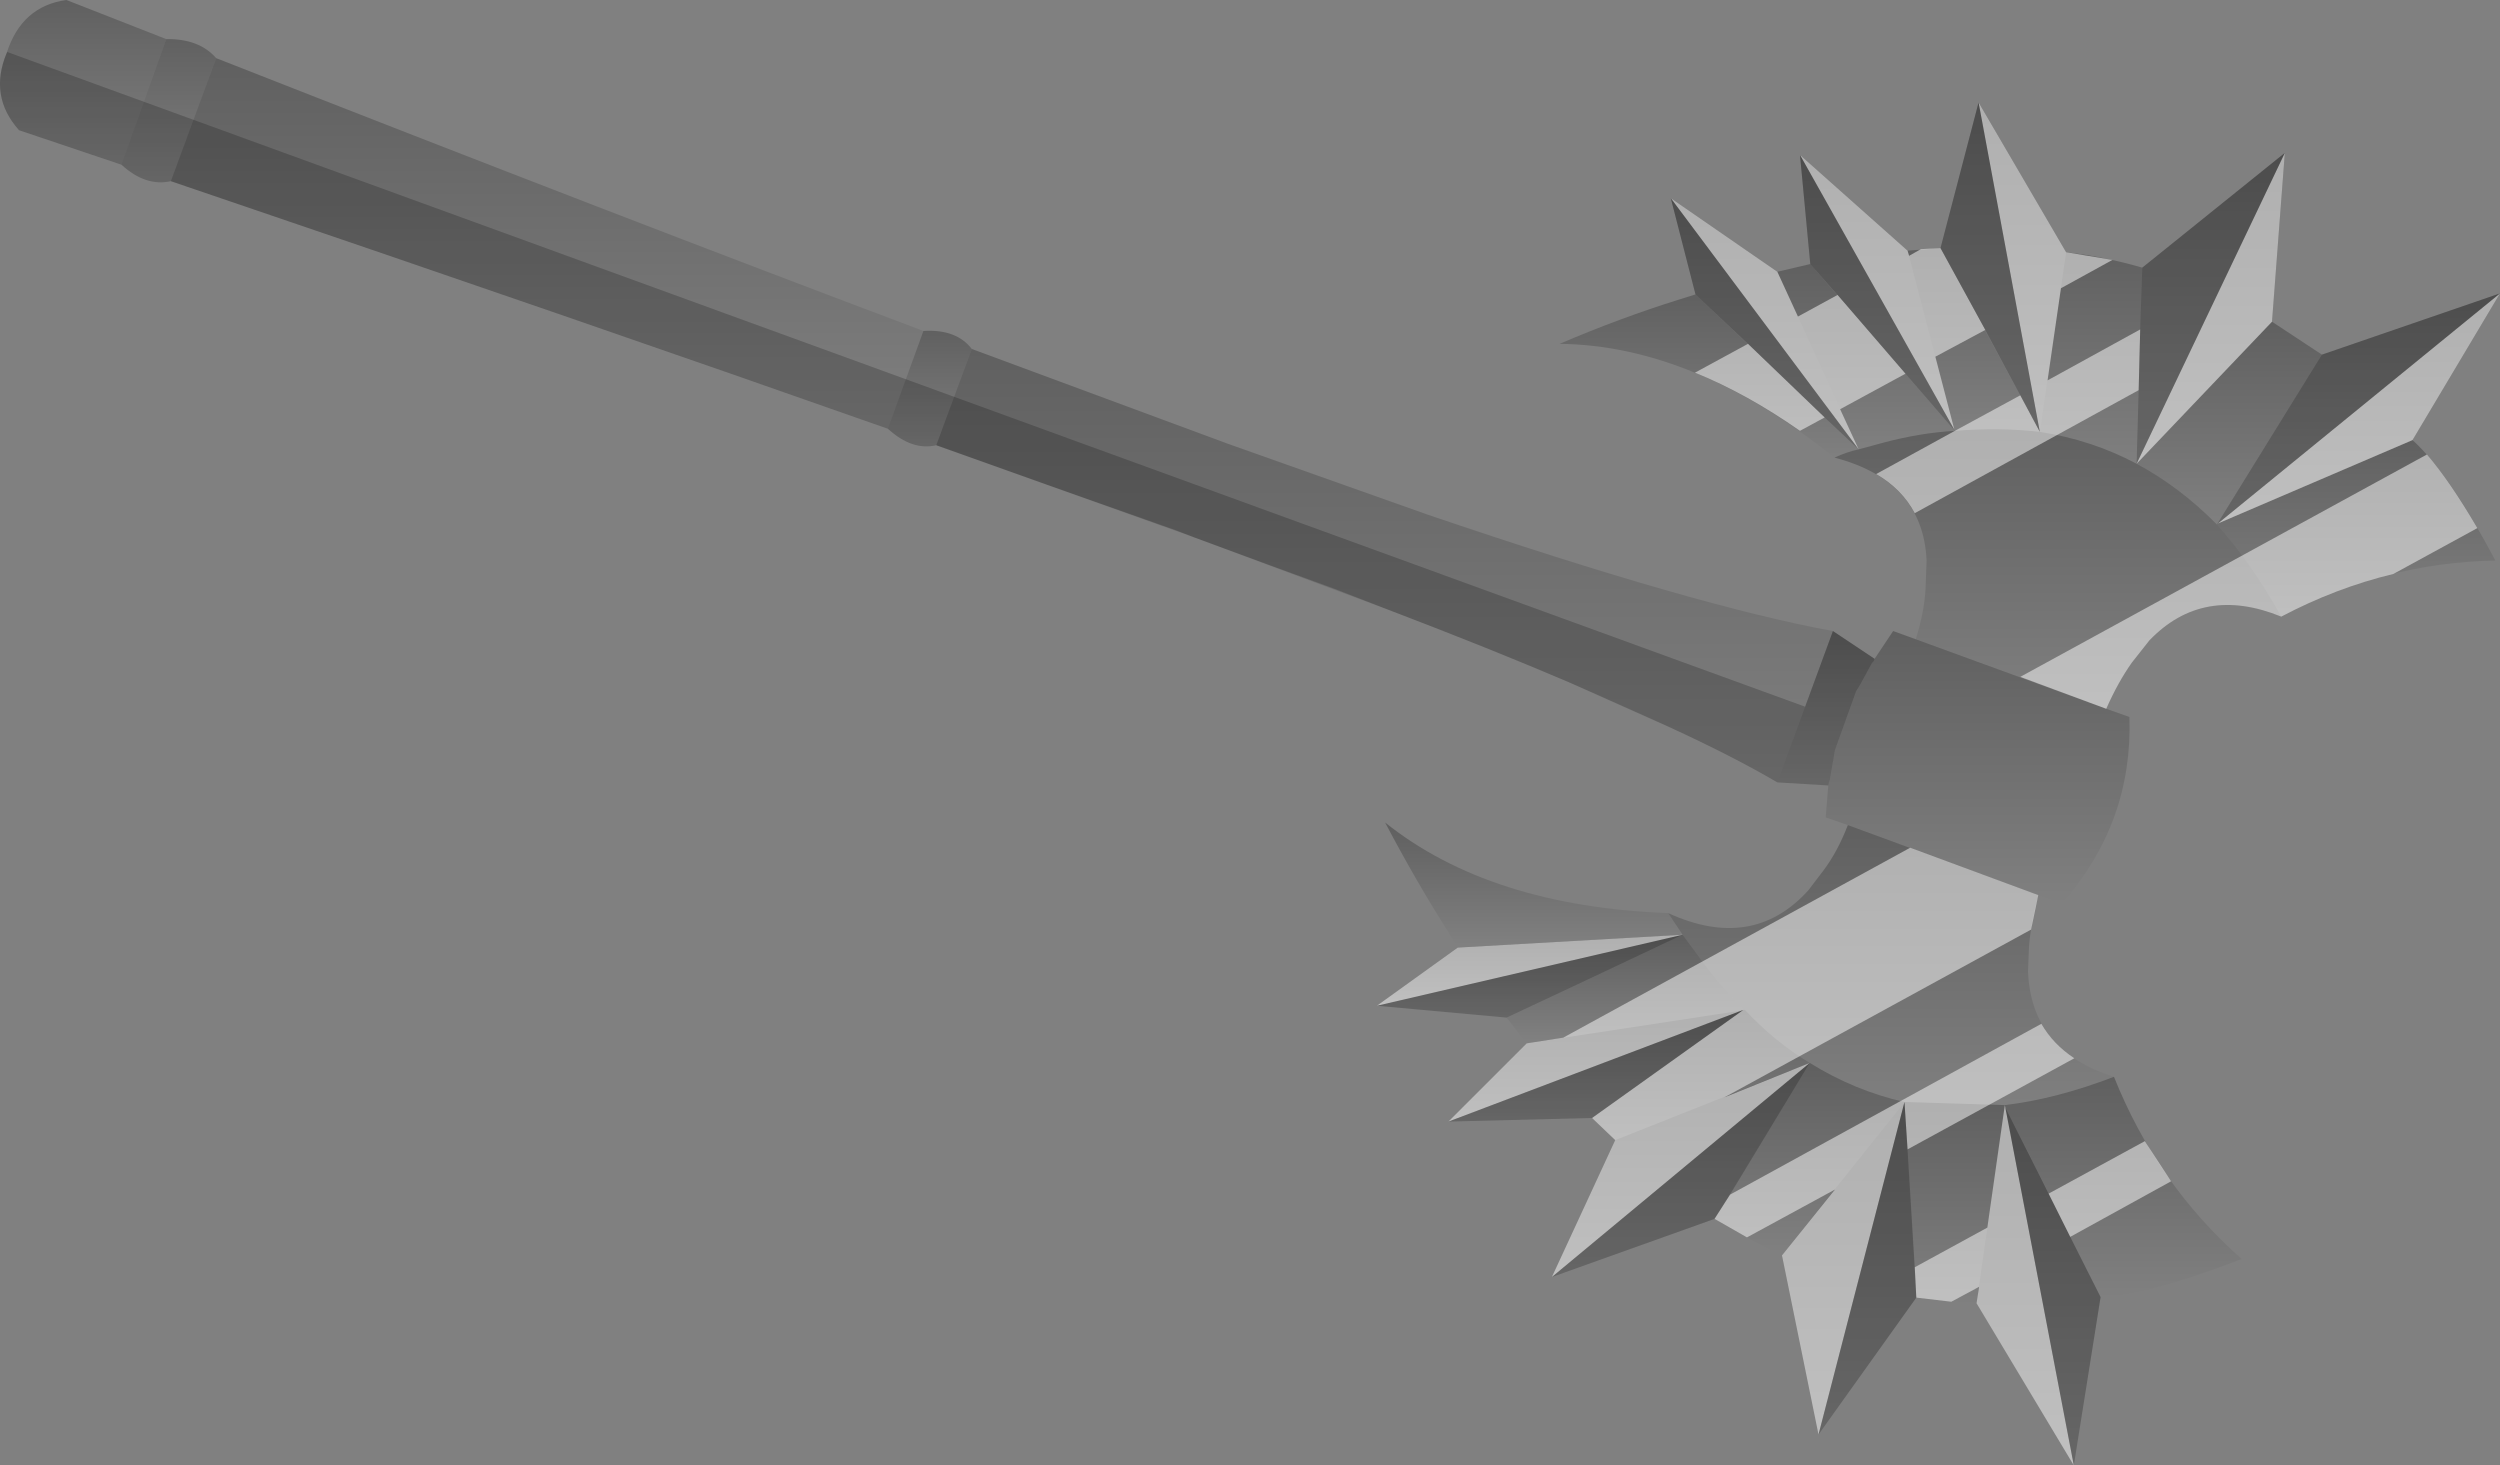 <?xml version="1.0" encoding="UTF-8" standalone="no"?>
<svg xmlns:xlink="http://www.w3.org/1999/xlink" height="142.35px" width="242.85px" xmlns="http://www.w3.org/2000/svg">
  <rect width="100%" height="100%" fill="#808080" stroke="none"/>
  <g transform="matrix(1.0, 0.0, 0.0, 1.0, 143.0, -41.55)">
    <path d="M99.85 70.05 L91.35 84.3 72.45 92.4 99.85 70.05" fill="url(#gradient0)" fill-rule="evenodd" stroke="none"/>
    <path d="M82.55 76.0 L99.85 70.05 72.45 92.4 72.35 92.5 82.55 76.0" fill="url(#gradient1)" fill-rule="evenodd" stroke="none"/>
    <path d="M91.35 84.3 Q94.9 87.5 99.4 96.0 88.5 96.2 78.6 101.45 75.75 96.3 72.35 92.5 L72.45 92.4 91.35 84.3" fill="url(#gradient2)" fill-rule="evenodd" stroke="none"/>
    <path d="M29.65 67.95 L32.85 67.2 46.9 83.4 Q43.5 83.6 39.95 84.55 L37.55 85.2 29.65 67.95" fill="url(#gradient3)" fill-rule="evenodd" stroke="none"/>
    <path d="M32.85 67.2 L31.85 56.6 46.85 83.3 46.9 83.4 32.85 67.2" fill="url(#gradient4)" fill-rule="evenodd" stroke="none"/>
    <path d="M78.6 101.45 Q71.0 98.35 65.8 103.75 L64.1 105.9 Q62.75 107.8 61.6 110.4 L43.1 103.65 Q43.95 100.9 44.05 98.7 L44.15 96.0 Q43.8 88.25 35.2 86.0 36.4 85.45 37.55 85.2 L39.95 84.55 Q43.5 83.6 46.9 83.4 51.25 83.05 55.15 83.5 60.25 84.3 64.55 86.6 68.75 88.85 72.35 92.5 75.75 96.3 78.6 101.45" fill="url(#gradient5)" fill-rule="evenodd" stroke="none"/>
    <path d="M35.2 86.0 Q21.6 75.1 8.5 74.95 14.35 72.45 20.1 70.65 L21.7 70.15 37.55 85.2 Q36.4 85.45 35.2 86.0" fill="url(#gradient6)" fill-rule="evenodd" stroke="none"/>
    <path d="M21.7 70.15 L19.3 60.8 29.65 67.95 37.55 85.2 21.7 70.15" fill="url(#gradient7)" fill-rule="evenodd" stroke="none"/>
    <path d="M65.1 67.55 L78.95 56.4 77.7 72.8 64.55 86.6 65.1 67.55" fill="url(#gradient8)" fill-rule="evenodd" stroke="none"/>
    <path d="M49.2 51.5 L57.7 66.05 55.15 83.5 49.2 51.5" fill="url(#gradient9)" fill-rule="evenodd" stroke="none"/>
    <path d="M45.5 65.65 L49.2 51.5 55.15 83.5 45.5 65.65" fill="url(#gradient10)" fill-rule="evenodd" stroke="none"/>
    <path d="M42.3 65.9 L45.5 65.65 55.15 83.5 Q51.25 83.05 46.9 83.4 L46.85 83.3 42.3 65.9" fill="url(#gradient11)" fill-rule="evenodd" stroke="none"/>
    <path d="M77.7 72.8 L82.55 76.0 72.35 92.5 Q68.75 88.85 64.55 86.6 L77.7 72.8" fill="url(#gradient12)" fill-rule="evenodd" stroke="none"/>
    <path d="M57.7 66.05 Q61.5 66.5 65.1 67.55 L64.55 86.6 Q60.25 84.3 55.15 83.5 L57.7 66.05" fill="url(#gradient13)" fill-rule="evenodd" stroke="none"/>
    <path d="M31.85 56.6 L42.3 65.9 46.85 83.3 31.85 56.6" fill="url(#gradient14)" fill-rule="evenodd" stroke="none"/>
    <path d="M61.6 110.4 L63.85 111.2 Q64.2 121.45 57.3 129.3 L55.0 128.5 36.5 121.7 34.35 120.95 34.6 117.85 34.65 117.6 34.75 117.3 35.25 114.4 37.3 108.7 37.7 108.05 38.85 105.95 39.0 105.8 39.1 105.55 40.9 102.85 43.1 103.65 61.6 110.4" fill="url(#gradient15)" fill-rule="evenodd" stroke="none"/>
    <path d="M55.0 128.5 Q54.3 131.1 54.1 133.45 L54.0 135.9 Q54.3 143.65 62.35 146.15 56.75 148.3 51.75 148.9 L42.0 148.6 Q37.15 147.5 32.8 144.8 29.45 142.8 26.5 139.65 24.0 137.3 21.85 134.25 L20.45 132.35 19.05 130.25 Q27.25 134.0 32.65 128.05 L34.1 126.15 Q35.5 124.3 36.5 121.7 L55.0 128.5" fill="url(#gradient16)" fill-rule="evenodd" stroke="none"/>
    <path d="M34.6 117.85 L29.65 117.55 35.05 102.85 39.1 105.55 39.0 105.8 38.85 105.95 37.7 108.05 37.3 108.7 35.25 114.4 34.75 117.3 34.65 117.6 34.6 117.85" fill="url(#gradient17)" fill-rule="evenodd" stroke="none"/>
    <path d="M29.65 117.55 Q18.05 110.85 -7.7 100.95 L-27.0 93.75 -52.05 84.8 -48.6 75.45 -23.75 84.65 -4.3 91.55 Q21.85 100.45 35.05 102.85 L29.65 117.55" fill="url(#gradient18)" fill-rule="evenodd" stroke="none"/>
    <path d="M5.3 142.9 L3.35 140.4 Q11.9 136.4 20.45 132.35 L21.85 134.25 Q24.0 137.3 26.5 139.65 L26.35 139.65 26.25 139.7 5.3 142.9" fill="url(#gradient19)" fill-rule="evenodd" stroke="none"/>
    <path d="M11.65 150.15 L-2.3 150.5 26.25 139.7 26.35 139.65 26.3 139.7 11.65 150.15" fill="url(#gradient20)" fill-rule="evenodd" stroke="none"/>
    <path d="M13.9 152.3 L11.65 150.15 26.3 139.7 26.35 139.65 26.5 139.65 Q29.45 142.8 32.8 144.8 L13.9 152.3" fill="url(#gradient21)" fill-rule="evenodd" stroke="none"/>
    <path d="M-1.4 133.6 L-2.3 132.1 Q-5.45 127.15 -8.45 121.45 1.75 129.6 19.05 130.25 L20.45 132.35 -1.4 133.6" fill="url(#gradient22)" fill-rule="evenodd" stroke="none"/>
    <path d="M-2.3 150.5 L5.3 142.9 26.25 139.7 -2.3 150.5" fill="url(#gradient23)" fill-rule="evenodd" stroke="none"/>
    <path d="M3.35 140.4 L-9.25 139.25 20.45 132.35 Q11.9 136.4 3.35 140.4" fill="url(#gradient24)" fill-rule="evenodd" stroke="none"/>
    <path d="M30.1 163.5 Q26.75 161.9 23.55 159.95 L32.8 144.8 Q37.15 147.5 42.0 148.6 L30.1 163.5" fill="url(#gradient25)" fill-rule="evenodd" stroke="none"/>
    <path d="M33.65 180.9 L30.1 163.5 42.0 148.6 33.65 180.9" fill="url(#gradient26)" fill-rule="evenodd" stroke="none"/>
    <path d="M23.55 159.95 L7.75 165.6 13.9 152.3 32.8 144.8 23.55 159.95" fill="url(#gradient27)" fill-rule="evenodd" stroke="none"/>
    <path d="M62.35 146.15 Q66.5 156.55 74.75 163.85 65.8 167.3 61.05 167.55 L51.8 149.15 51.75 148.9 Q56.75 148.3 62.35 146.15" fill="url(#gradient28)" fill-rule="evenodd" stroke="none"/>
    <path d="M49.0 168.15 L43.15 167.6 42.0 148.6 51.75 148.9 49.0 168.15" fill="url(#gradient29)" fill-rule="evenodd" stroke="none"/>
    <path d="M43.15 167.6 L33.65 180.9 42.0 148.6 43.15 167.6" fill="url(#gradient30)" fill-rule="evenodd" stroke="none"/>
    <path d="M58.45 183.9 L49.0 168.15 51.75 148.9 51.8 149.15 58.45 183.9" fill="url(#gradient31)" fill-rule="evenodd" stroke="none"/>
    <path d="M61.05 167.55 L58.45 183.9 51.8 149.15 61.05 167.55" fill="url(#gradient32)" fill-rule="evenodd" stroke="none"/>
    <path d="M-52.05 84.8 Q-54.4 85.35 -56.75 83.2 L-53.3 73.7 Q-50.1 73.5 -48.6 75.45 L-52.05 84.8" fill="url(#gradient33)" fill-rule="evenodd" stroke="none"/>
    <path d="M-56.75 83.2 Q-86.25 72.8 -126.4 59.15 L-122.0 47.2 Q-82.55 62.7 -53.3 73.7 L-56.75 83.2" fill="url(#gradient34)" fill-rule="evenodd" stroke="none"/>
    <path d="M-126.4 59.15 Q-128.85 59.7 -131.2 57.55 L-126.85 45.35 Q-123.65 45.3 -122.0 47.2 L-126.4 59.15" fill="url(#gradient35)" fill-rule="evenodd" stroke="none"/>
    <path d="M-131.2 57.55 L-141.15 54.2 Q-144.1 50.9 -142.35 46.7 -140.9 42.15 -136.55 41.55 L-126.85 45.35 -131.2 57.55" fill="url(#gradient36)" fill-rule="evenodd" stroke="none"/>
    <path d="M-9.25 139.25 L-1.4 133.6 20.45 132.35 -9.25 139.25" fill="url(#gradient37)" fill-rule="evenodd" stroke="none"/>
    <path d="M97.65 92.85 L89.5 97.3 Q83.9 98.65 78.6 101.45 71.0 98.35 65.8 103.75 L64.1 105.9 Q62.75 107.8 61.6 110.4 L53.25 107.3 92.75 85.7 Q95.0 88.3 97.65 92.85 M99.85 70.05 L91.35 84.3 72.45 92.4 99.85 70.05 M19.3 60.8 L29.65 67.95 31.65 72.3 35.5 70.2 42.1 77.85 35.75 81.3 37.55 85.2 19.3 60.8 M31.85 56.6 L42.3 65.9 42.45 66.4 43.6 65.75 45.5 65.65 49.85 73.6 45.0 76.2 46.85 83.3 31.85 56.6 M49.2 51.5 L57.7 66.05 62.2 66.8 57.2 69.55 55.9 78.5 64.9 73.55 64.75 79.45 43.0 91.4 Q41.75 89.05 39.25 87.6 L46.9 83.4 53.25 79.95 55.15 83.5 49.2 51.5 M78.95 56.4 L77.7 72.8 64.55 86.6 78.95 56.4 M34.25 82.1 L31.85 83.4 Q26.7 79.8 21.65 77.75 L26.8 74.95 34.25 82.1 M25.05 157.6 L55.3 141.0 Q56.45 143.0 58.5 144.35 L42.3 153.2 42.0 148.6 33.65 180.9 30.1 163.5 35.25 157.1 26.7 161.75 23.55 159.95 25.05 157.6 M43.0 164.65 L50.05 160.8 51.75 148.9 51.8 149.15 58.45 183.9 49.0 168.15 49.25 166.55 46.55 168.0 43.15 167.6 43.0 164.65 M56.0 157.5 L65.35 152.4 67.9 156.3 58.1 161.7 56.0 157.5 M7.75 165.6 L13.9 152.3 11.65 150.15 26.35 139.65 -2.3 150.5 5.3 142.9 8.85 142.35 42.55 123.9 55.0 128.5 54.3 131.85 24.5 148.15 32.8 144.8 7.75 165.6 M-9.25 139.25 L-1.4 133.6 20.45 132.35 -9.25 139.25" fill="#ffffff" fill-opacity="0.502" fill-rule="evenodd" stroke="none"/>
    <path d="M72.45 92.4 L72.35 92.5 82.55 76.0 99.85 70.05 72.45 92.4 M35.5 70.2 L32.85 67.2 31.85 56.6 46.85 83.3 46.9 83.4 42.1 77.85 35.5 70.2 M45.5 65.65 L49.2 51.5 55.15 83.5 53.25 79.95 49.85 73.6 45.5 65.65 M64.9 73.55 L65.1 67.55 78.95 56.4 64.55 86.6 64.75 79.45 64.9 73.55 M37.55 85.2 L34.25 82.1 26.8 74.95 21.7 70.15 19.3 60.8 37.55 85.2 M42.3 153.2 L43.0 164.65 43.15 167.6 33.65 180.9 42.0 148.6 42.3 153.2 M51.8 149.15 L56.0 157.5 58.1 161.7 61.05 167.55 58.45 183.9 51.8 149.15 M23.55 159.95 L7.75 165.6 32.8 144.8 25.05 157.6 23.55 159.95 M11.65 150.15 L-2.3 150.5 26.35 139.65 11.65 150.15 M35.05 102.85 L39.1 105.55 39.0 105.8 38.85 105.95 37.7 108.05 37.3 108.7 35.25 114.4 34.75 117.3 34.65 117.6 34.6 117.85 29.65 117.55 Q25.4 115.05 19.2 112.2 L9.35 107.8 Q1.75 104.55 -7.7 100.95 L-13.5 98.7 -19.8 96.4 -27.0 93.75 -28.8 93.05 -41.25 88.65 -52.05 84.8 Q-54.4 85.35 -56.75 83.2 -86.25 72.8 -126.4 59.15 -128.85 59.7 -131.2 57.55 L-141.15 54.2 Q-144.1 50.9 -142.35 46.7 L-142.3 46.6 32.35 110.2 35.05 102.85 M20.45 132.35 Q11.9 136.4 3.35 140.4 L-9.25 139.25 20.45 132.35" fill="#000000" fill-opacity="0.2" fill-rule="evenodd" stroke="none"/>
  </g>
  <defs>
    <linearGradient gradientTransform="matrix(0.0, 0.014, -0.017, 0.0, 86.2, 81.2)" gradientUnits="userSpaceOnUse" id="gradient0" spreadMethod="pad" x1="-819.2" x2="819.2">
      <stop offset="0.0" stop-color="#000000" stop-opacity="0.251"/>
      <stop offset="1.0" stop-color="#000000" stop-opacity="0.0"/>
    </linearGradient>
    <linearGradient gradientTransform="matrix(0.0, 0.014, -0.017, 0.0, 86.1, 81.25)" gradientUnits="userSpaceOnUse" id="gradient1" spreadMethod="pad" x1="-819.2" x2="819.2">
      <stop offset="0.0" stop-color="#000000" stop-opacity="0.251"/>
      <stop offset="1.0" stop-color="#000000" stop-opacity="0.0"/>
    </linearGradient>
    <linearGradient gradientTransform="matrix(0.0, 0.011, -0.017, 0.0, 85.9, 92.85)" gradientUnits="userSpaceOnUse" id="gradient2" spreadMethod="pad" x1="-819.2" x2="819.2">
      <stop offset="0.0" stop-color="#000000" stop-opacity="0.251"/>
      <stop offset="1.0" stop-color="#000000" stop-opacity="0.0"/>
    </linearGradient>
    <linearGradient gradientTransform="matrix(0.0, 0.011, -0.011, 0.0, 38.3, 76.2)" gradientUnits="userSpaceOnUse" id="gradient3" spreadMethod="pad" x1="-819.2" x2="819.2">
      <stop offset="0.0" stop-color="#000000" stop-opacity="0.251"/>
      <stop offset="1.0" stop-color="#000000" stop-opacity="0.0"/>
    </linearGradient>
    <linearGradient gradientTransform="matrix(0.0, 0.016, -0.009, 0.0, 39.4, 70.0)" gradientUnits="userSpaceOnUse" id="gradient4" spreadMethod="pad" x1="-819.2" x2="819.2">
      <stop offset="0.0" stop-color="#000000" stop-opacity="0.251"/>
      <stop offset="1.0" stop-color="#000000" stop-opacity="0.0"/>
    </linearGradient>
    <linearGradient gradientTransform="matrix(0.0, 0.017, -0.026, 0.0, 56.9, 96.8)" gradientUnits="userSpaceOnUse" id="gradient5" spreadMethod="pad" x1="-819.2" x2="819.2">
      <stop offset="0.0" stop-color="#000000" stop-opacity="0.251"/>
      <stop offset="1.0" stop-color="#000000" stop-opacity="0.0"/>
    </linearGradient>
    <linearGradient gradientTransform="matrix(0.0, 0.01, -0.018, 0.0, 23.0, 78.05)" gradientUnits="userSpaceOnUse" id="gradient6" spreadMethod="pad" x1="-819.2" x2="819.2">
      <stop offset="0.0" stop-color="#000000" stop-opacity="0.251"/>
      <stop offset="1.0" stop-color="#000000" stop-opacity="0.0"/>
    </linearGradient>
    <linearGradient gradientTransform="matrix(0.0, 0.015, -0.011, 0.0, 28.45, 73.0)" gradientUnits="userSpaceOnUse" id="gradient7" spreadMethod="pad" x1="-819.2" x2="819.2">
      <stop offset="0.0" stop-color="#000000" stop-opacity="0.251"/>
      <stop offset="1.0" stop-color="#000000" stop-opacity="0.0"/>
    </linearGradient>
    <linearGradient gradientTransform="matrix(0.0, 0.018, -0.009, 0.0, 71.75, 71.5)" gradientUnits="userSpaceOnUse" id="gradient8" spreadMethod="pad" x1="-819.2" x2="819.2">
      <stop offset="0.0" stop-color="#000000" stop-opacity="0.251"/>
      <stop offset="1.0" stop-color="#000000" stop-opacity="0.0"/>
    </linearGradient>
    <linearGradient gradientTransform="matrix(0.0, 0.019, -0.005, 0.0, 53.5, 67.5)" gradientUnits="userSpaceOnUse" id="gradient9" spreadMethod="pad" x1="-819.2" x2="819.2">
      <stop offset="0.0" stop-color="#000000" stop-opacity="0.251"/>
      <stop offset="1.0" stop-color="#000000" stop-opacity="0.0"/>
    </linearGradient>
    <linearGradient gradientTransform="matrix(0.0, 0.019, -0.006, 0.0, 50.35, 67.5)" gradientUnits="userSpaceOnUse" id="gradient10" spreadMethod="pad" x1="-819.2" x2="819.2">
      <stop offset="0.0" stop-color="#000000" stop-opacity="0.251"/>
      <stop offset="1.0" stop-color="#000000" stop-opacity="0.0"/>
    </linearGradient>
    <linearGradient gradientTransform="matrix(0.0, 0.011, -0.008, 0.0, 48.75, 74.55)" gradientUnits="userSpaceOnUse" id="gradient11" spreadMethod="pad" x1="-819.2" x2="819.2">
      <stop offset="0.0" stop-color="#000000" stop-opacity="0.251"/>
      <stop offset="1.0" stop-color="#000000" stop-opacity="0.0"/>
    </linearGradient>
    <linearGradient gradientTransform="matrix(0.0, 0.012, -0.011, 0.0, 73.55, 82.65)" gradientUnits="userSpaceOnUse" id="gradient12" spreadMethod="pad" x1="-819.2" x2="819.2">
      <stop offset="0.0" stop-color="#000000" stop-opacity="0.251"/>
      <stop offset="1.0" stop-color="#000000" stop-opacity="0.0"/>
    </linearGradient>
    <linearGradient gradientTransform="matrix(0.0, 0.013, -0.006, 0.0, 60.15, 76.3)" gradientUnits="userSpaceOnUse" id="gradient13" spreadMethod="pad" x1="-819.2" x2="819.2">
      <stop offset="0.0" stop-color="#000000" stop-opacity="0.251"/>
      <stop offset="1.0" stop-color="#000000" stop-opacity="0.0"/>
    </linearGradient>
    <linearGradient gradientTransform="matrix(0.0, 0.016, -0.009, 0.0, 39.35, 69.9)" gradientUnits="userSpaceOnUse" id="gradient14" spreadMethod="pad" x1="-819.2" x2="819.2">
      <stop offset="0.0" stop-color="#000000" stop-opacity="0.251"/>
      <stop offset="1.0" stop-color="#000000" stop-opacity="0.0"/>
    </linearGradient>
    <linearGradient gradientTransform="matrix(0.0, 0.016, -0.018, 0.0, 49.1, 116.05)" gradientUnits="userSpaceOnUse" id="gradient15" spreadMethod="pad" x1="-819.2" x2="819.2">
      <stop offset="0.0" stop-color="#000000" stop-opacity="0.251"/>
      <stop offset="1.0" stop-color="#000000" stop-opacity="0.0"/>
    </linearGradient>
    <linearGradient gradientTransform="matrix(0.0, 0.017, -0.026, 0.0, 40.7, 135.45)" gradientUnits="userSpaceOnUse" id="gradient16" spreadMethod="pad" x1="-819.2" x2="819.2">
      <stop offset="0.0" stop-color="#000000" stop-opacity="0.251"/>
      <stop offset="1.0" stop-color="#000000" stop-opacity="0.0"/>
    </linearGradient>
    <linearGradient gradientTransform="matrix(0.0, 0.009, -0.006, 0.0, 34.4, 110.35)" gradientUnits="userSpaceOnUse" id="gradient17" spreadMethod="pad" x1="-819.2" x2="819.2">
      <stop offset="0.0" stop-color="#000000" stop-opacity="0.251"/>
      <stop offset="1.0" stop-color="#000000" stop-opacity="0.0"/>
    </linearGradient>
    <linearGradient gradientTransform="matrix(0.0, 0.026, -0.053, 0.0, -8.5, 96.45)" gradientUnits="userSpaceOnUse" id="gradient18" spreadMethod="pad" x1="-819.2" x2="819.2">
      <stop offset="0.0" stop-color="#000000" stop-opacity="0.251"/>
      <stop offset="1.0" stop-color="#000000" stop-opacity="0.0"/>
    </linearGradient>
    <linearGradient gradientTransform="matrix(0.0, 0.006, -0.014, 0.0, 14.9, 137.6)" gradientUnits="userSpaceOnUse" id="gradient19" spreadMethod="pad" x1="-819.2" x2="819.2">
      <stop offset="0.0" stop-color="#000000" stop-opacity="0.251"/>
      <stop offset="1.0" stop-color="#000000" stop-opacity="0.0"/>
    </linearGradient>
    <linearGradient gradientTransform="matrix(0.0, 0.007, -0.018, 0.0, 12.05, 145.05)" gradientUnits="userSpaceOnUse" id="gradient20" spreadMethod="pad" x1="-819.2" x2="819.2">
      <stop offset="0.0" stop-color="#000000" stop-opacity="0.251"/>
      <stop offset="1.0" stop-color="#000000" stop-opacity="0.0"/>
    </linearGradient>
    <linearGradient gradientTransform="matrix(0.0, 0.008, -0.013, 0.0, 22.25, 145.95)" gradientUnits="userSpaceOnUse" id="gradient21" spreadMethod="pad" x1="-819.2" x2="819.2">
      <stop offset="0.0" stop-color="#000000" stop-opacity="0.251"/>
      <stop offset="1.0" stop-color="#000000" stop-opacity="0.0"/>
    </linearGradient>
    <linearGradient gradientTransform="matrix(0.0, 0.007, -0.018, 0.0, 6.0, 127.5)" gradientUnits="userSpaceOnUse" id="gradient22" spreadMethod="pad" x1="-819.2" x2="819.2">
      <stop offset="0.0" stop-color="#000000" stop-opacity="0.251"/>
      <stop offset="1.0" stop-color="#000000" stop-opacity="0.0"/>
    </linearGradient>
    <linearGradient gradientTransform="matrix(0.0, 0.007, -0.018, 0.0, 12.1, 145.05)" gradientUnits="userSpaceOnUse" id="gradient23" spreadMethod="pad" x1="-819.2" x2="819.2">
      <stop offset="0.0" stop-color="#000000" stop-opacity="0.251"/>
      <stop offset="1.0" stop-color="#000000" stop-opacity="0.0"/>
    </linearGradient>
    <linearGradient gradientTransform="matrix(0.0, 0.005, -0.018, 0.0, 5.6, 136.35)" gradientUnits="userSpaceOnUse" id="gradient24" spreadMethod="pad" x1="-819.2" x2="819.2">
      <stop offset="0.0" stop-color="#000000" stop-opacity="0.251"/>
      <stop offset="1.0" stop-color="#000000" stop-opacity="0.0"/>
    </linearGradient>
    <linearGradient gradientTransform="matrix(0.0, 0.011, -0.011, 0.0, 32.8, 154.15)" gradientUnits="userSpaceOnUse" id="gradient25" spreadMethod="pad" x1="-819.2" x2="819.2">
      <stop offset="0.0" stop-color="#000000" stop-opacity="0.251"/>
      <stop offset="1.0" stop-color="#000000" stop-opacity="0.0"/>
    </linearGradient>
    <linearGradient gradientTransform="matrix(0.0, 0.02, -0.007, 0.0, 36.05, 164.75)" gradientUnits="userSpaceOnUse" id="gradient26" spreadMethod="pad" x1="-819.2" x2="819.2">
      <stop offset="0.0" stop-color="#000000" stop-opacity="0.251"/>
      <stop offset="1.0" stop-color="#000000" stop-opacity="0.0"/>
    </linearGradient>
    <linearGradient gradientTransform="matrix(0.0, 0.013, -0.015, 0.0, 20.3, 155.2)" gradientUnits="userSpaceOnUse" id="gradient27" spreadMethod="pad" x1="-819.2" x2="819.2">
      <stop offset="0.0" stop-color="#000000" stop-opacity="0.251"/>
      <stop offset="1.0" stop-color="#000000" stop-opacity="0.0"/>
    </linearGradient>
    <linearGradient gradientTransform="matrix(0.0, 0.013, -0.014, 0.0, 63.3, 156.85)" gradientUnits="userSpaceOnUse" id="gradient28" spreadMethod="pad" x1="-819.2" x2="819.2">
      <stop offset="0.0" stop-color="#000000" stop-opacity="0.251"/>
      <stop offset="1.0" stop-color="#000000" stop-opacity="0.0"/>
    </linearGradient>
    <linearGradient gradientTransform="matrix(0.0, 0.012, -0.006, 0.0, 46.9, 158.35)" gradientUnits="userSpaceOnUse" id="gradient29" spreadMethod="pad" x1="-819.2" x2="819.2">
      <stop offset="0.0" stop-color="#000000" stop-opacity="0.251"/>
      <stop offset="1.0" stop-color="#000000" stop-opacity="0.0"/>
    </linearGradient>
    <linearGradient gradientTransform="matrix(0.0, 0.02, -0.006, 0.0, 38.4, 164.75)" gradientUnits="userSpaceOnUse" id="gradient30" spreadMethod="pad" x1="-819.2" x2="819.2">
      <stop offset="0.0" stop-color="#000000" stop-opacity="0.251"/>
      <stop offset="1.0" stop-color="#000000" stop-opacity="0.0"/>
    </linearGradient>
    <linearGradient gradientTransform="matrix(0.0, 0.021, -0.006, 0.0, 53.75, 166.4)" gradientUnits="userSpaceOnUse" id="gradient31" spreadMethod="pad" x1="-819.2" x2="819.2">
      <stop offset="0.0" stop-color="#000000" stop-opacity="0.251"/>
      <stop offset="1.0" stop-color="#000000" stop-opacity="0.0"/>
    </linearGradient>
    <linearGradient gradientTransform="matrix(0.0, 0.021, -0.006, 0.0, 56.45, 166.55)" gradientUnits="userSpaceOnUse" id="gradient32" spreadMethod="pad" x1="-819.2" x2="819.2">
      <stop offset="0.0" stop-color="#000000" stop-opacity="0.251"/>
      <stop offset="1.0" stop-color="#000000" stop-opacity="0.0"/>
    </linearGradient>
    <linearGradient gradientTransform="matrix(0.0, 0.007, -0.005, 0.0, -52.65, 79.3)" gradientUnits="userSpaceOnUse" id="gradient33" spreadMethod="pad" x1="-819.2" x2="819.2">
      <stop offset="0.0" stop-color="#000000" stop-opacity="0.251"/>
      <stop offset="1.0" stop-color="#000000" stop-opacity="0.0"/>
    </linearGradient>
    <linearGradient gradientTransform="matrix(0.0, 0.022, -0.045, 0.0, -89.85, 65.2)" gradientUnits="userSpaceOnUse" id="gradient34" spreadMethod="pad" x1="-819.2" x2="819.2">
      <stop offset="0.0" stop-color="#000000" stop-opacity="0.251"/>
      <stop offset="1.0" stop-color="#000000" stop-opacity="0.0"/>
    </linearGradient>
    <linearGradient gradientTransform="matrix(0.0, 0.009, -0.006, 0.0, -126.6, 52.3)" gradientUnits="userSpaceOnUse" id="gradient35" spreadMethod="pad" x1="-819.2" x2="819.2">
      <stop offset="0.0" stop-color="#000000" stop-opacity="0.251"/>
      <stop offset="1.0" stop-color="#000000" stop-opacity="0.0"/>
    </linearGradient>
    <linearGradient gradientTransform="matrix(0.0, 0.01, -0.01, 0.0, -134.9, 49.55)" gradientUnits="userSpaceOnUse" id="gradient36" spreadMethod="pad" x1="-819.2" x2="819.2">
      <stop offset="0.0" stop-color="#000000" stop-opacity="0.251"/>
      <stop offset="1.0" stop-color="#000000" stop-opacity="0.0"/>
    </linearGradient>
    <linearGradient gradientTransform="matrix(0.0, 0.004, -0.018, 0.0, 5.6, 135.8)" gradientUnits="userSpaceOnUse" id="gradient37" spreadMethod="pad" x1="-819.2" x2="819.2">
      <stop offset="0.0" stop-color="#000000" stop-opacity="0.251"/>
      <stop offset="1.0" stop-color="#000000" stop-opacity="0.0"/>
    </linearGradient>
  </defs>
</svg>
